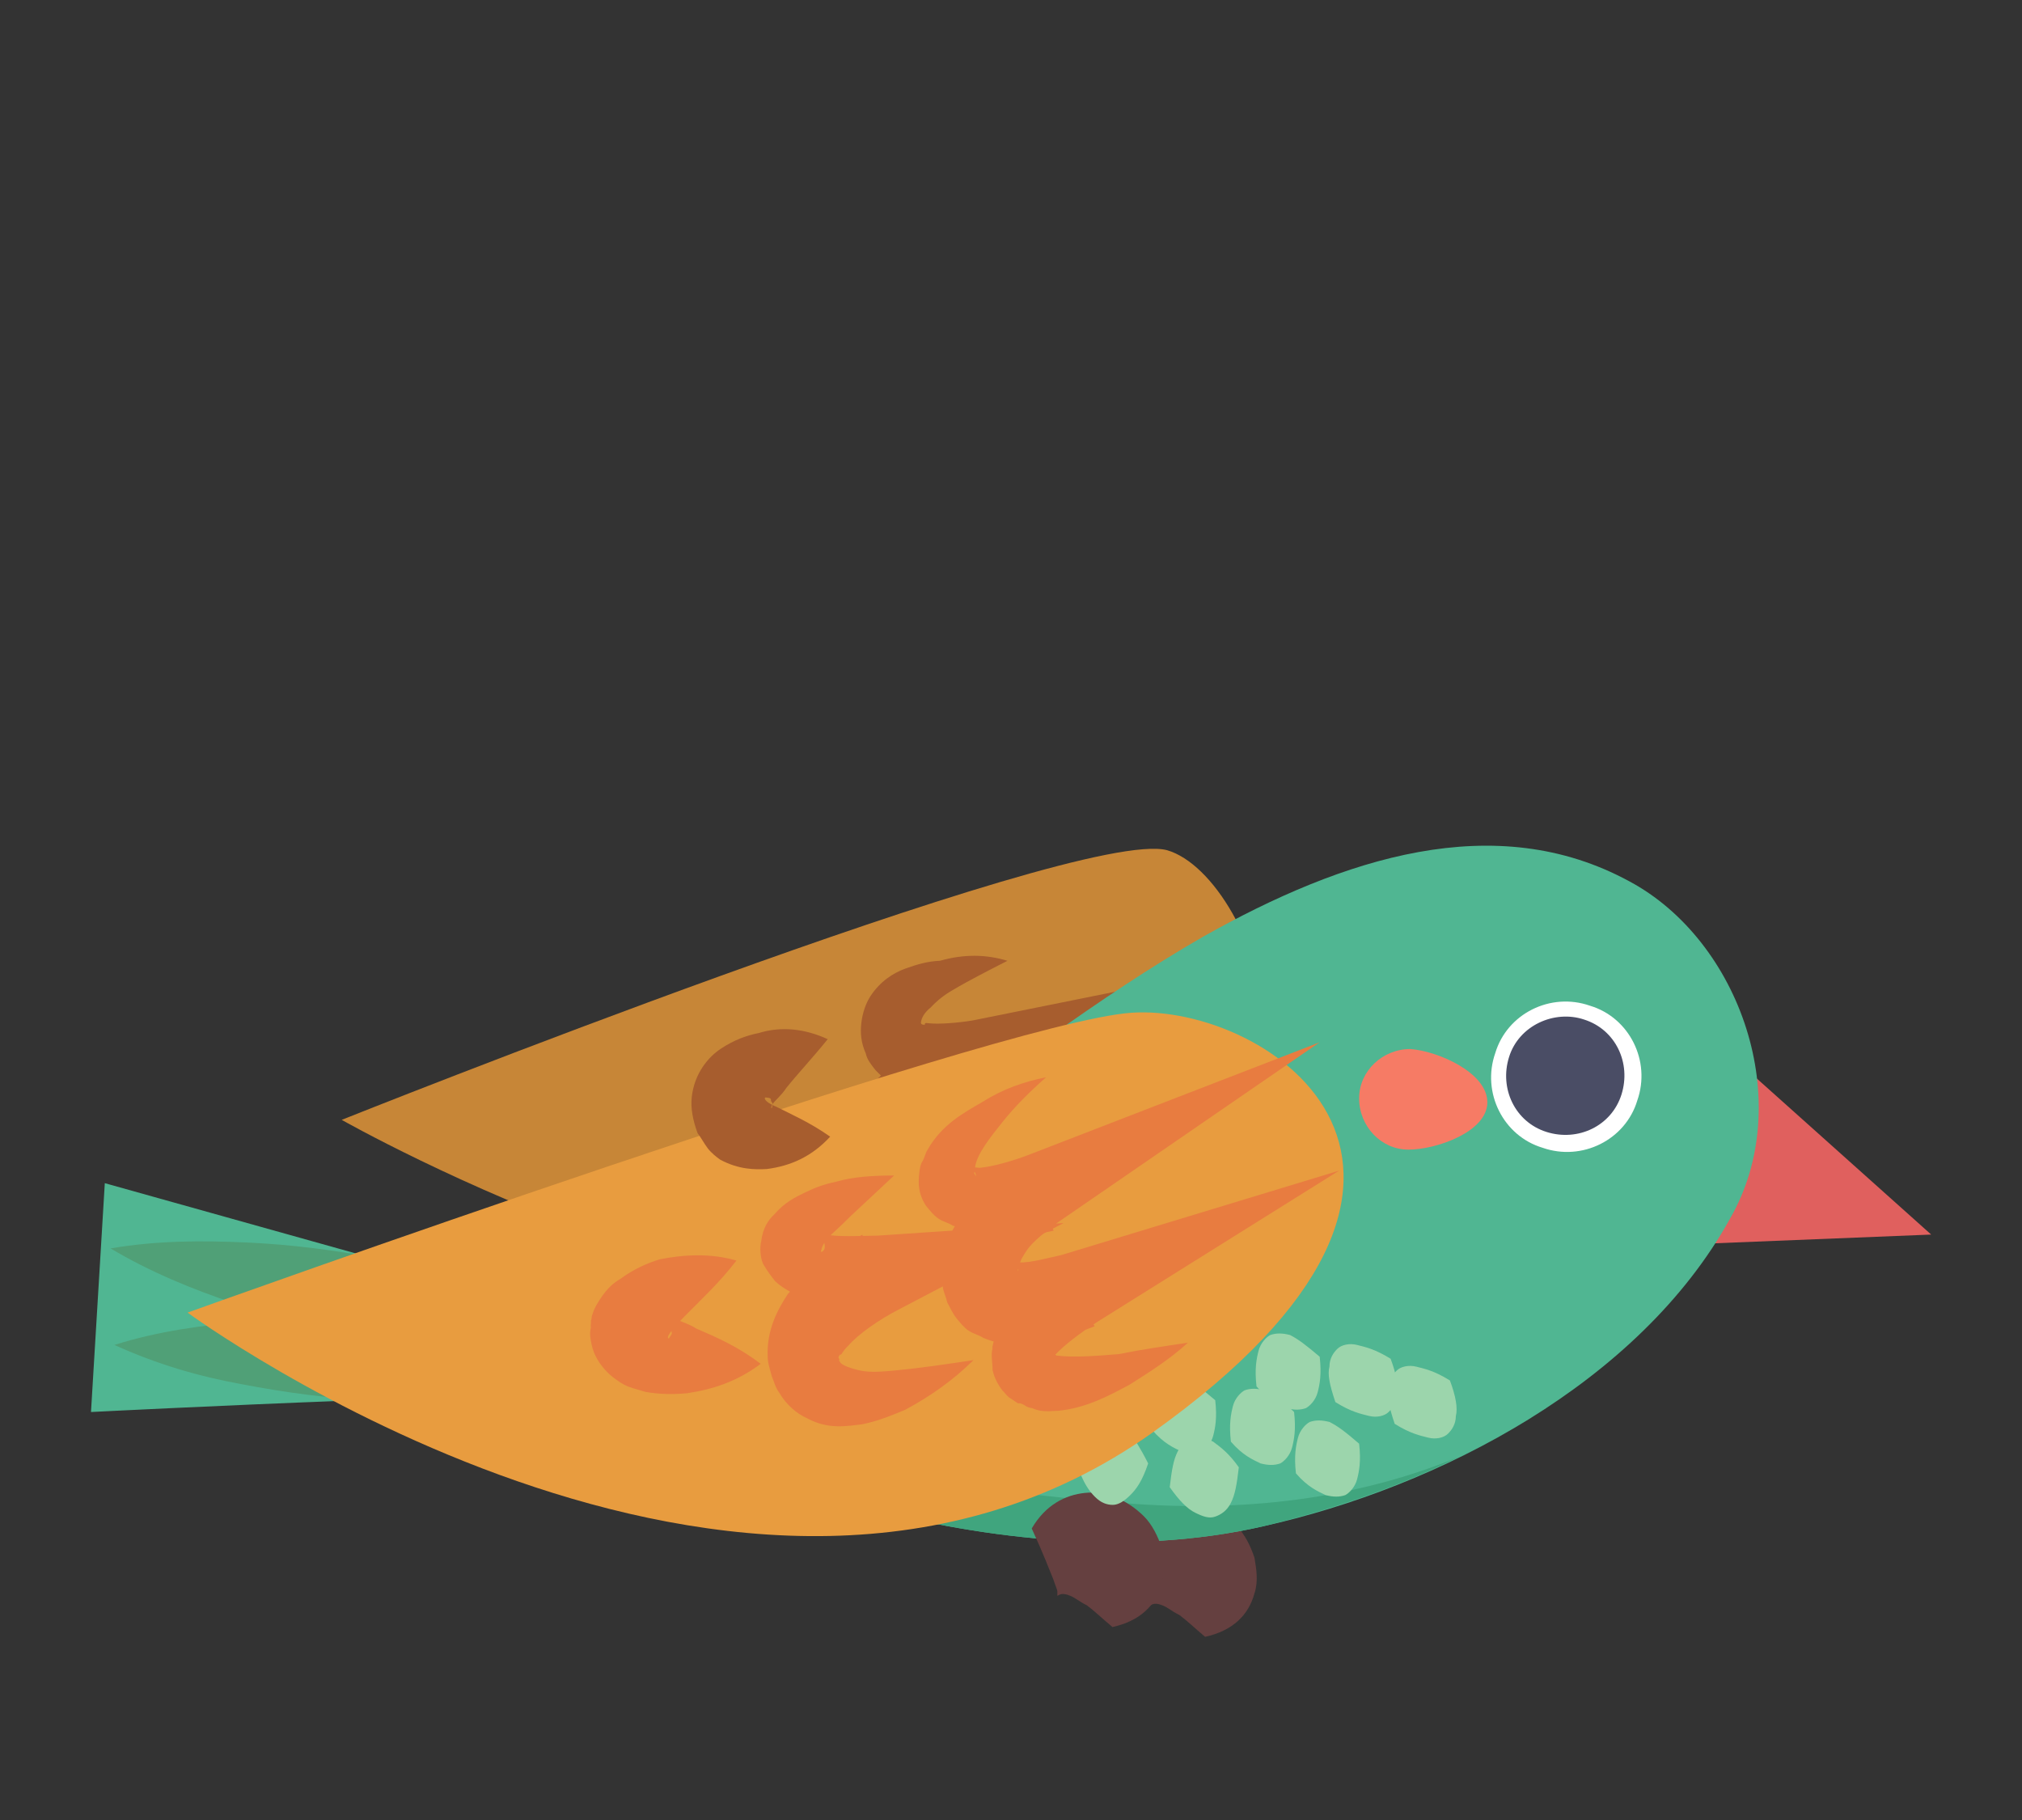 <?xml version="1.0" encoding="UTF-8" standalone="no"?>
<!DOCTYPE svg PUBLIC "-//W3C//DTD SVG 1.1//EN" "http://www.w3.org/Graphics/SVG/1.1/DTD/svg11.dtd">
<!-- Created with Vectornator (http://vectornator.io/) -->
<svg height="100%" stroke-miterlimit="10" style="fill-rule:nonzero;clip-rule:evenodd;stroke-linecap:round;stroke-linejoin:round;" version="1.1" viewBox="0 0 1200 1080" width="100%" xml:space="preserve" xmlns="http://www.w3.org/2000/svg" xmlns:vectornator="http://vectornator.io" xmlns:xlink="http://www.w3.org/1999/xlink">
<rect x="0" y="0" width="1200" height="1080" fill="#333333" stroke="none"/>
<defs/>
<g id="Untitled" vectornator:layerName="Untitled">
<g opacity="1">
<path d="M202.794 664.528C202.794 664.528 639.014 490.049 692.702 504.534C746.252 520.211 812.024 695.159 648.975 759.896C486.98 825.963 202.794 664.528 202.794 664.528Z" fill="#c78637" fill-rule="nonzero" opacity="1" stroke="none"/>
<path d="M597.908 570.144C586.671 575.887 575.334 581.619 565.278 587.599C560.206 590.534 556.326 593.608 552.307 597.873C548.427 600.946 546.832 604.284 546.555 606.668C546.417 607.86 547.609 607.999 547.609 607.999L548.801 608.137L548.801 608.137C548.939 606.945 548.939 606.945 551.224 607.21C557.084 607.89 568.972 606.954 577.394 605.515L722.225 576.316L591.215 649.502C578.648 656.299 564.624 665.242 553.11 673.369C547.9 677.496 542.689 681.622 538.682 685.788C534.675 689.954 533.068 693.392 531.738 694.446C531.6 695.638 530.684 693.115 529.592 692.988C528.4 692.85 529.453 694.18 531.611 695.538C536.015 698.365 542.968 699.172 550.975 701.309C566.074 703.061 583.695 703.898 601.078 705.915C586.916 716.05 570.733 723.635 552.582 727.368C544.033 729.899 534.419 731.2 522.797 729.851C516.937 729.171 510.122 727.172 502.645 720.465C495.168 713.759 491.583 703.88 491.436 695.608C491.041 679.052 496.959 667.96 503.904 659.303C510.848 650.645 517.554 643.169 524.222 636.895C538.65 624.476 553.778 615.56 571.141 608.213L584.863 652.188C576.453 653.527 569.5 652.72 562.408 653.105C555.455 652.298 547.309 651.353 538.237 647.985C536.091 646.528 533.707 646.251 531.549 644.893C529.402 643.436 527.145 642.067 524.999 640.61C522.979 638.06 520.734 636.591 518.726 633.942C516.718 631.293 514.599 628.732 513.81 625.117C511.014 618.853 510.49 612.953 511.17 607.092C511.85 601.232 513.711 595.609 516.537 591.205C522.29 582.41 529.912 577.455 537.268 574.785C544.625 572.116 550.762 570.412 557.843 570.126C572.517 565.99 585.458 566.384 597.908 570.144Z" fill="#a75d2e" fill-rule="nonzero" opacity="1" stroke="none"/>
<path d="M667.3 912.8C675.5 898.8 687.2 892.9 698.9 891.7C710.6 890.5 723.5 895.2 734 905.7C738.7 910.4 742.2 917.4 744.5 924.4C745.7 931.4 746.8 938.4 744.5 945.5C741 958.4 731.6 967.7 715.2 971.3C708.2 965.4 704.7 961.9 700 958.4C695.3 956.1 693 953.7 689.5 952.5C683.6 950.2 682.5 953.7 682.5 952.5C682.5 952.5 682.5 951.3 682.5 950.2C682.5 949.1 681.3 946.7 680.2 943.2C676.7 936.3 673.2 926.9 667.3 912.8Z" fill="#654040" fill-rule="nonzero" opacity="1" stroke="none"/>
<path d="M1034.9 633.1L1146.1 732.6L1002.1 738.4L1034.9 633.1Z" fill="#e0605e" fill-rule="nonzero" opacity="1" stroke="none"/>
<path d="M714.1 555.8C797.2 509 887.4 479.7 967 523C1032.6 558.1 1066.5 654.1 1026.7 723.2C972.9 820.4 854.6 882.4 749.3 905.8C672 923.4 585.4 914 511.7 894.1C448.5 876.5 391.1 836.7 371.2 829.7C351.3 822.7 54 837.9 54 837.9L62.2 702.1L375.9 789.9C415.7 801.6 514 693.9 544.5 671.7C591.2 638.9 650.9 592.1 714.1 555.8Z" fill="#50b692" fill-rule="nonzero" opacity="1" stroke="none"/>
<path d="M865.1 864.8C827.6 883.5 787.8 896.4 749.2 905.8C671.9 923.4 585.3 914 511.6 894.1C451.9 877.7 395.7 840.3 373.5 830.9C420.3 835.6 478.9 877.7 665 891.8C748.1 898.8 813.6 885.9 865.1 864.8Z" fill="#40a57e" fill-rule="nonzero" opacity="1" stroke="none"/>
<g opacity="1">
<path d="M887.4 624.9C879.2 648.3 892.1 674.1 915.5 681.1C938.9 689.3 964.7 676.4 971.7 653C979.9 629.6 967 603.8 943.6 596.8C920.2 588.6 894.4 601.5 887.4 624.9Z" fill="#ffffff" fill-rule="nonzero" opacity="1" stroke="none"/>
<path d="M895.6 627.2C889.7 645.9 899.1 665.8 917.8 671.7C936.5 677.6 956.4 668.2 962.3 649.5C968.2 630.8 958.8 610.9 940.1 605C922.5 599.1 901.4 608.5 895.6 627.2Z" fill="#4a4d65" fill-rule="nonzero" opacity="1" stroke="none"/>
</g>
<path d="M835.9 682.2C852.3 682.2 882.7 671.7 882.7 654.1C882.7 636.5 853.4 623.7 837 622.5C820.6 622.5 806.6 635.4 806.6 651.8C806.6 668.2 819.5 682.2 835.9 682.2Z" fill="#f67b65" fill-rule="nonzero" opacity="1" stroke="none"/>
<path d="M612.3 907C620.5 893 632.2 887.1 643.9 885.9C655.6 884.7 668.5 889.4 679 899.9C683.7 904.6 687.2 911.6 689.5 918.6C690.7 925.6 691.8 932.6 689.5 939.7C686 952.6 676.6 961.9 660.2 965.5C653.2 959.6 649.7 956.1 645 952.6C640.3 950.3 638 947.9 634.5 946.7C628.6 944.4 627.5 947.9 627.5 946.7C627.5 946.7 627.5 945.5 627.5 944.4C627.5 943.3 626.3 940.9 625.2 937.4C622.8 931.6 619.3 922.2 612.3 907Z" fill="#654040" fill-rule="nonzero" opacity="1" stroke="none"/>
<path d="M374.7 799.3C346.6 804 320.9 804 293.9 802.8C266.9 801.6 241.2 798.1 215.5 793.4C189.8 788.7 164 781.7 139.4 773.5C114.8 765.3 89 754.8 65.6 740.8C93.7 736.1 119.4 736.1 146.4 737.3C173.4 738.5 199.1 742 224.8 746.7C250.6 751.4 276.3 758.4 300.9 766.6C325.5 774.7 350.1 784.1 374.7 799.3Z" fill="#50a077" fill-rule="nonzero" opacity="1" stroke="none"/>
<path d="M375.8 815.7C350 823.9 323.1 827.4 297.4 829.7C271.7 832 245.9 832 220.1 830.9C194.3 829.8 168.6 826.2 144 821.5C118.2 816.8 93.7 809.8 67.9 798.1C93.7 789.9 120.6 786.4 146.3 784.1C172 781.8 197.8 781.8 223.6 784.1C249.4 785.3 275.1 788.8 299.7 793.5C325.5 797 351.2 804 375.8 815.7Z" fill="#50a077" fill-rule="nonzero" opacity="1" stroke="none"/>
<g opacity="1">
<path d="M860.5 819.2C864 828.6 865.2 835.6 864 840.3C864 845 861.7 848.5 859.3 850.8C857 853.1 852.3 854.3 847.6 853.1C842.9 851.9 837.1 850.8 827.7 844.9C824.2 834.4 823 828.5 824.2 823.8C824.2 819.1 826.5 815.6 828.9 813.3C831.2 811 835.9 809.8 840.6 811C845.2 812.2 851.1 813.3 860.5 819.2Z" fill="#9cd5ac" fill-rule="nonzero" opacity="1" stroke="none"/>
<path d="M825.3 806.3C828.8 815.7 830 822.7 828.8 827.4C828.8 832.1 826.5 835.6 824.1 837.9C821.8 840.2 817.1 841.4 812.4 840.2C807.7 839 801.9 837.9 792.5 832C789 821.5 787.8 815.6 789 810.9C789 806.2 791.3 802.7 793.7 800.4C796 798.1 800.7 796.9 805.4 798.1C810.1 799.3 816 800.5 825.3 806.3Z" fill="#9cd5ac" fill-rule="nonzero" opacity="1" stroke="none"/>
<path d="M806.6 856.7C807.8 867.2 806.6 873.1 805.4 877.8C804.2 882.5 800.7 886 798.4 887.2C794.9 888.4 791.4 888.4 786.7 887.2C782 884.9 776.2 882.5 769.1 874.3C767.9 863.8 769.1 857.9 770.3 853.2C771.5 848.5 775 845 777.3 843.8C780.8 842.6 784.3 842.6 789 843.8C793.7 846.1 798.4 849.6 806.6 856.7Z" fill="#9cd5ac" fill-rule="nonzero" opacity="1" stroke="none"/>
<path d="M768 837.9C769.2 848.4 768 854.3 766.8 859C765.6 863.7 762.1 867.2 759.8 868.4C756.3 869.6 752.8 869.6 748.1 868.4C743.4 866.1 737.6 863.7 730.5 855.5C729.3 845 730.5 839.1 731.7 834.4C732.9 829.7 736.4 826.2 738.7 825C742.2 823.8 745.7 823.8 750.4 825C755.1 827.4 761 830.9 768 837.9Z" fill="#9cd5ac" fill-rule="nonzero" opacity="1" stroke="none"/>
<path d="M681.4 868.4C677.9 878.9 674.4 883.6 670.9 887.1C667.4 890.6 663.9 893 660.4 893C656.9 893 653.4 891.8 649.9 888.3C646.4 884.8 642.9 880.1 639.4 869.6C642.9 859.1 646.4 854.4 649.9 850.9C653.4 847.4 656.9 845 660.4 845C663.9 845 667.4 846.2 670.9 849.7C673.2 854.3 676.7 859 681.4 868.4Z" fill="#9cd5ac" fill-rule="nonzero" opacity="1" stroke="none"/>
<path d="M783.2 805.1C784.4 815.6 783.2 821.5 782 826.2C780.8 830.9 777.3 834.4 775 835.6C771.5 836.8 768 836.8 763.3 835.6C758.6 833.3 752.8 830.9 745.7 822.7C744.5 812.2 745.7 806.3 746.9 801.6C748.1 796.9 751.6 793.4 753.9 792.2C757.4 791 760.9 791 765.6 792.2C770.3 794.6 775 798.1 783.2 805.1Z" fill="#9cd5ac" fill-rule="nonzero" opacity="1" stroke="none"/>
<path d="M721.2 830.9C722.4 841.4 721.2 847.3 720 852C718.8 856.7 715.3 860.2 713 861.4C709.5 862.6 706 862.6 701.3 861.4C696.6 859.1 690.8 856.7 683.7 848.5C682.5 838 683.7 832.1 684.9 827.4C686.1 822.7 689.6 819.2 691.9 818C695.4 816.8 698.9 816.8 703.6 818C708.3 820.4 713 823.9 721.2 830.9Z" fill="#9cd5ac" fill-rule="nonzero" opacity="1" stroke="none"/>
<path d="M735.2 870.7C734 881.2 732.9 887.1 730.5 891.8C728.2 896.5 724.6 898.8 721.1 900C717.6 901.2 714.1 900 709.4 897.7C704.7 895.4 700 890.7 694.2 882.5C695.4 872 696.5 866.1 698.9 861.4C701.2 856.7 704.8 854.4 708.3 853.2C711.8 852 715.3 853.2 720 855.5C724.7 859 729.4 862.5 735.2 870.7Z" fill="#9cd5ac" fill-rule="nonzero" opacity="1" stroke="none"/>
</g>
<g opacity="1">
<g opacity="1">
<path d="M671.287 600.982C590.444 606.669 111.321 778.904 111.321 778.904C111.321 778.904 441.933 1021.79 683.81 850.223C902.648 694.375 752.131 595.296 671.287 600.982Z" fill="#e89c3f" fill-rule="nonzero" opacity="1" stroke="none"/>
<path d="M620.838 639.247C610.822 648.098 602.384 656.551 595.032 665.719C587.681 674.887 579.585 685.002 578.66 692.773C578 693.776 579.003 694.435 578.398 695.354C577.738 696.357 578.74 697.016 578.74 697.016C579.083 698.678 579.743 697.676 578.398 695.354C577.053 693.032 577.136 693.087 577.136 693.087L578.799 692.745L581.379 693.007C588.892 692.325 600.771 689.011 610.208 685.405L783.191 618.495L627.002 725.912C621.232 730.494 613.057 736.367 609.208 742.214C607.284 745.137 605.359 748.061 605.042 750.725C603.778 752.646 604.12 754.308 604.12 754.308C604.12 754.308 604.78 753.306 603.778 752.646C603.778 752.646 603.435 750.984 602.516 750.379C601.255 748.112 599.593 748.455 599.593 748.455C598.59 747.795 602.174 748.717 604.783 749.118C611.636 749.438 621.991 746.438 630.08 744.699L794.703 694.673L651.639 784.151C641.94 790.338 630.921 798.528 625.494 804.773C624.834 805.775 624.229 806.694 624.229 806.694L623.57 807.696L623.57 807.696L623.227 806.034C622.884 804.372 621.966 803.767 621.568 802.189L620.566 801.529L620.566 801.529L620.566 801.529C620.566 801.529 620.566 801.529 621.568 802.189C622.57 802.848 625.151 803.111 627.156 804.43C637.592 805.673 650.871 804.597 664.15 803.521C677.17 800.838 691.054 798.843 704.993 796.764C694.371 806.534 682.351 814.065 670.413 821.651C657.473 828.577 644.534 835.503 627.985 837.181C623.797 837.178 618.894 838.26 613.361 835.935C612.359 835.275 610.781 835.673 608.776 834.353C607.774 833.694 605.852 832.429 604.19 832.771C602.269 831.507 601.267 830.847 599.262 829.527C597.257 828.208 595.996 825.941 594.994 825.281C592.73 822.354 590.069 817.849 589.07 813.001C589.073 808.813 587.991 803.91 588.996 800.382C588.654 798.72 589.918 796.799 589.659 795.192L591.241 790.606C592.163 787.023 593.483 785.018 594.747 783.097C605.029 767.477 615.705 757.624 627.988 747.512L649.631 787.02C636.349 792.284 625.993 795.284 610.447 797.622C602.935 798.304 594.504 798.381 583.466 793.869C580.543 791.944 577.879 791.627 574.955 789.703C572.032 787.778 569.768 784.852 567.449 782.008C565.186 779.082 563.527 775.236 562.182 772.914C561.525 769.728 560.18 767.406 559.579 764.137C558.241 753.439 560.486 743.663 562.989 735.494C566.237 726.378 571.004 721.136 576.515 714.946C581.366 709.759 586.134 704.517 591.383 700.909C597.153 696.326 601.741 693.72 608.514 689.798L625.308 730.304C610.765 733.301 597.745 735.985 581.2 733.474L572.688 729.308C570.108 729.046 568.103 727.726 565.577 727.38C562.653 725.456 559.989 725.139 557.066 723.214C554.142 721.29 551.878 718.363 549.56 715.52C544.635 708.088 544.955 701.235 545.563 696.128C545.826 693.548 546.227 690.938 547.491 689.017C548.756 687.096 549.073 684.431 550.338 682.51C559.012 667.15 571.981 660.362 583.258 653.778C595.196 646.192 607.873 641.847 620.838 639.247Z" fill="#e87c40" fill-rule="nonzero" opacity="1" stroke="none"/>
<path d="M530.622 697.547L505.134 721.354C500.887 725.623 497.439 728.86 493.853 732.126C490.266 735.392 487.682 739.318 487.42 741.899C486.76 742.901 487.762 743.561 489.082 741.556C490.347 739.635 488.4 734.044 487.398 733.384C486.137 731.117 489.06 733.042 493.248 733.045C501.019 733.97 512.72 733.292 521.151 733.215L631.162 725.777L532.781 777.385C522.079 782.911 509.482 791.5 503.366 798.608C499.78 801.874 499.518 804.455 498.515 803.795C498.515 803.795 498.515 803.795 497.855 804.797C497.855 804.797 497.196 805.8 498.198 806.46C498.198 806.46 497.538 807.462 498.54 808.122C498.883 809.784 504.387 811.971 510.58 813.293C516.773 814.616 524.202 813.879 531.714 813.198C546.655 811.779 562.201 809.442 577.747 807.104C565.806 818.878 552.521 828.331 537.314 836.518C529.54 839.781 521.765 843.044 512.014 845.125C502.923 846.205 491.62 848.462 479.183 841.712C472.676 838.865 466.487 833.354 462.564 826.582C460.301 823.655 459.561 820.414 457.957 816.485C457.3 813.3 455.613 809.316 455.616 805.127C454.857 789.184 461.636 776.885 467.464 768.031C474.24 759.921 481.329 753.334 488.503 746.802C496.594 740.875 503.367 736.952 511.801 732.687L523.745 778.381C510.123 777.795 499.028 777.554 484.749 773.783C481.166 772.861 477.638 771.855 473.712 769.271C469.786 766.687 465.201 765.105 460.014 760.254C457.75 757.327 455.431 754.484 452.825 749.895C451.166 746.049 450.827 740.199 451.749 736.616C452.674 728.844 455.918 723.916 459.505 720.65C465.676 713.458 471.788 710.538 477.955 707.534C484.123 704.531 489.576 702.613 496.086 701.271C506.303 698.299 517.92 697.566 530.622 697.547Z" fill="#e87c40" fill-rule="nonzero" opacity="1" stroke="none"/>
<path d="M437.06 748.018C427.041 761.056 416.42 770.826 408.066 779.334C403.819 783.602 399.711 787.842 397.787 790.766C396.522 792.687 395.863 793.689 396.865 794.349C396.865 794.349 396.865 794.349 397.525 793.346L398.185 792.344C398.844 791.342 398.844 791.342 398.447 789.763C398.104 788.101 398.709 787.182 398.45 785.575C397.794 782.389 396.449 780.067 395.446 779.408C394.444 778.748 394.444 778.748 394.444 778.748C394.444 778.748 396.365 780.012 398.37 781.332C402.296 783.916 408.405 785.184 413.333 788.428C425.373 793.6 438.386 799.293 451.425 809.312C437.48 819.767 423.278 824.426 407.733 826.764C400.22 827.445 391.789 827.522 383.015 825.937C378.43 824.355 373.239 823.692 368.395 820.503C365.471 818.579 362.548 816.654 359.282 813.068C356.016 809.481 352.436 804.371 351.094 797.861C350.438 794.676 349.753 791.351 350.675 787.768C350.332 786.106 350.937 785.187 350.678 783.58C351.338 782.578 350.94 780.999 351.6 779.997C352.522 776.413 355.106 772.488 356.371 770.566C360.22 764.72 363.806 761.454 368.312 758.792C376.403 752.865 384.178 749.602 391.293 747.342C405.92 744.4 421.78 743.586 437.06 748.018Z" fill="#e87c40" fill-rule="nonzero" opacity="1" stroke="none"/>
</g>
</g>
<path d="M491.235 616.658C481.602 628.527 473.577 636.958 466.633 645.615C463.806 650.019 459.827 653.08 458.469 655.238C457.012 657.385 458.066 658.715 458.331 656.43L458.469 655.238C458.607 654.046 457.415 653.908 457.542 652.815C457.681 651.623 456.489 651.485 455.396 651.358L454.204 651.22C452.874 652.274 456.085 654.962 460.615 656.695C469.549 661.256 480.768 666.081 492.676 674.51C481.851 686.24 469.422 691.845 455.112 693.708C448.021 694.093 438.557 694.102 427.465 688.184C425.318 686.727 422.008 684.027 420 681.378C417.992 678.729 416.011 674.976 413.991 672.426C411.322 665.069 409.745 657.839 410.563 650.786C412.177 636.88 420.352 627.157 427.974 622.203C435.607 617.149 442.964 614.479 450.282 613.013C463.852 608.85 477.759 610.463 491.235 616.658Z" fill="#a75d2e" fill-rule="nonzero" opacity="1" stroke="none"/>
</g>
</g>
</svg>
